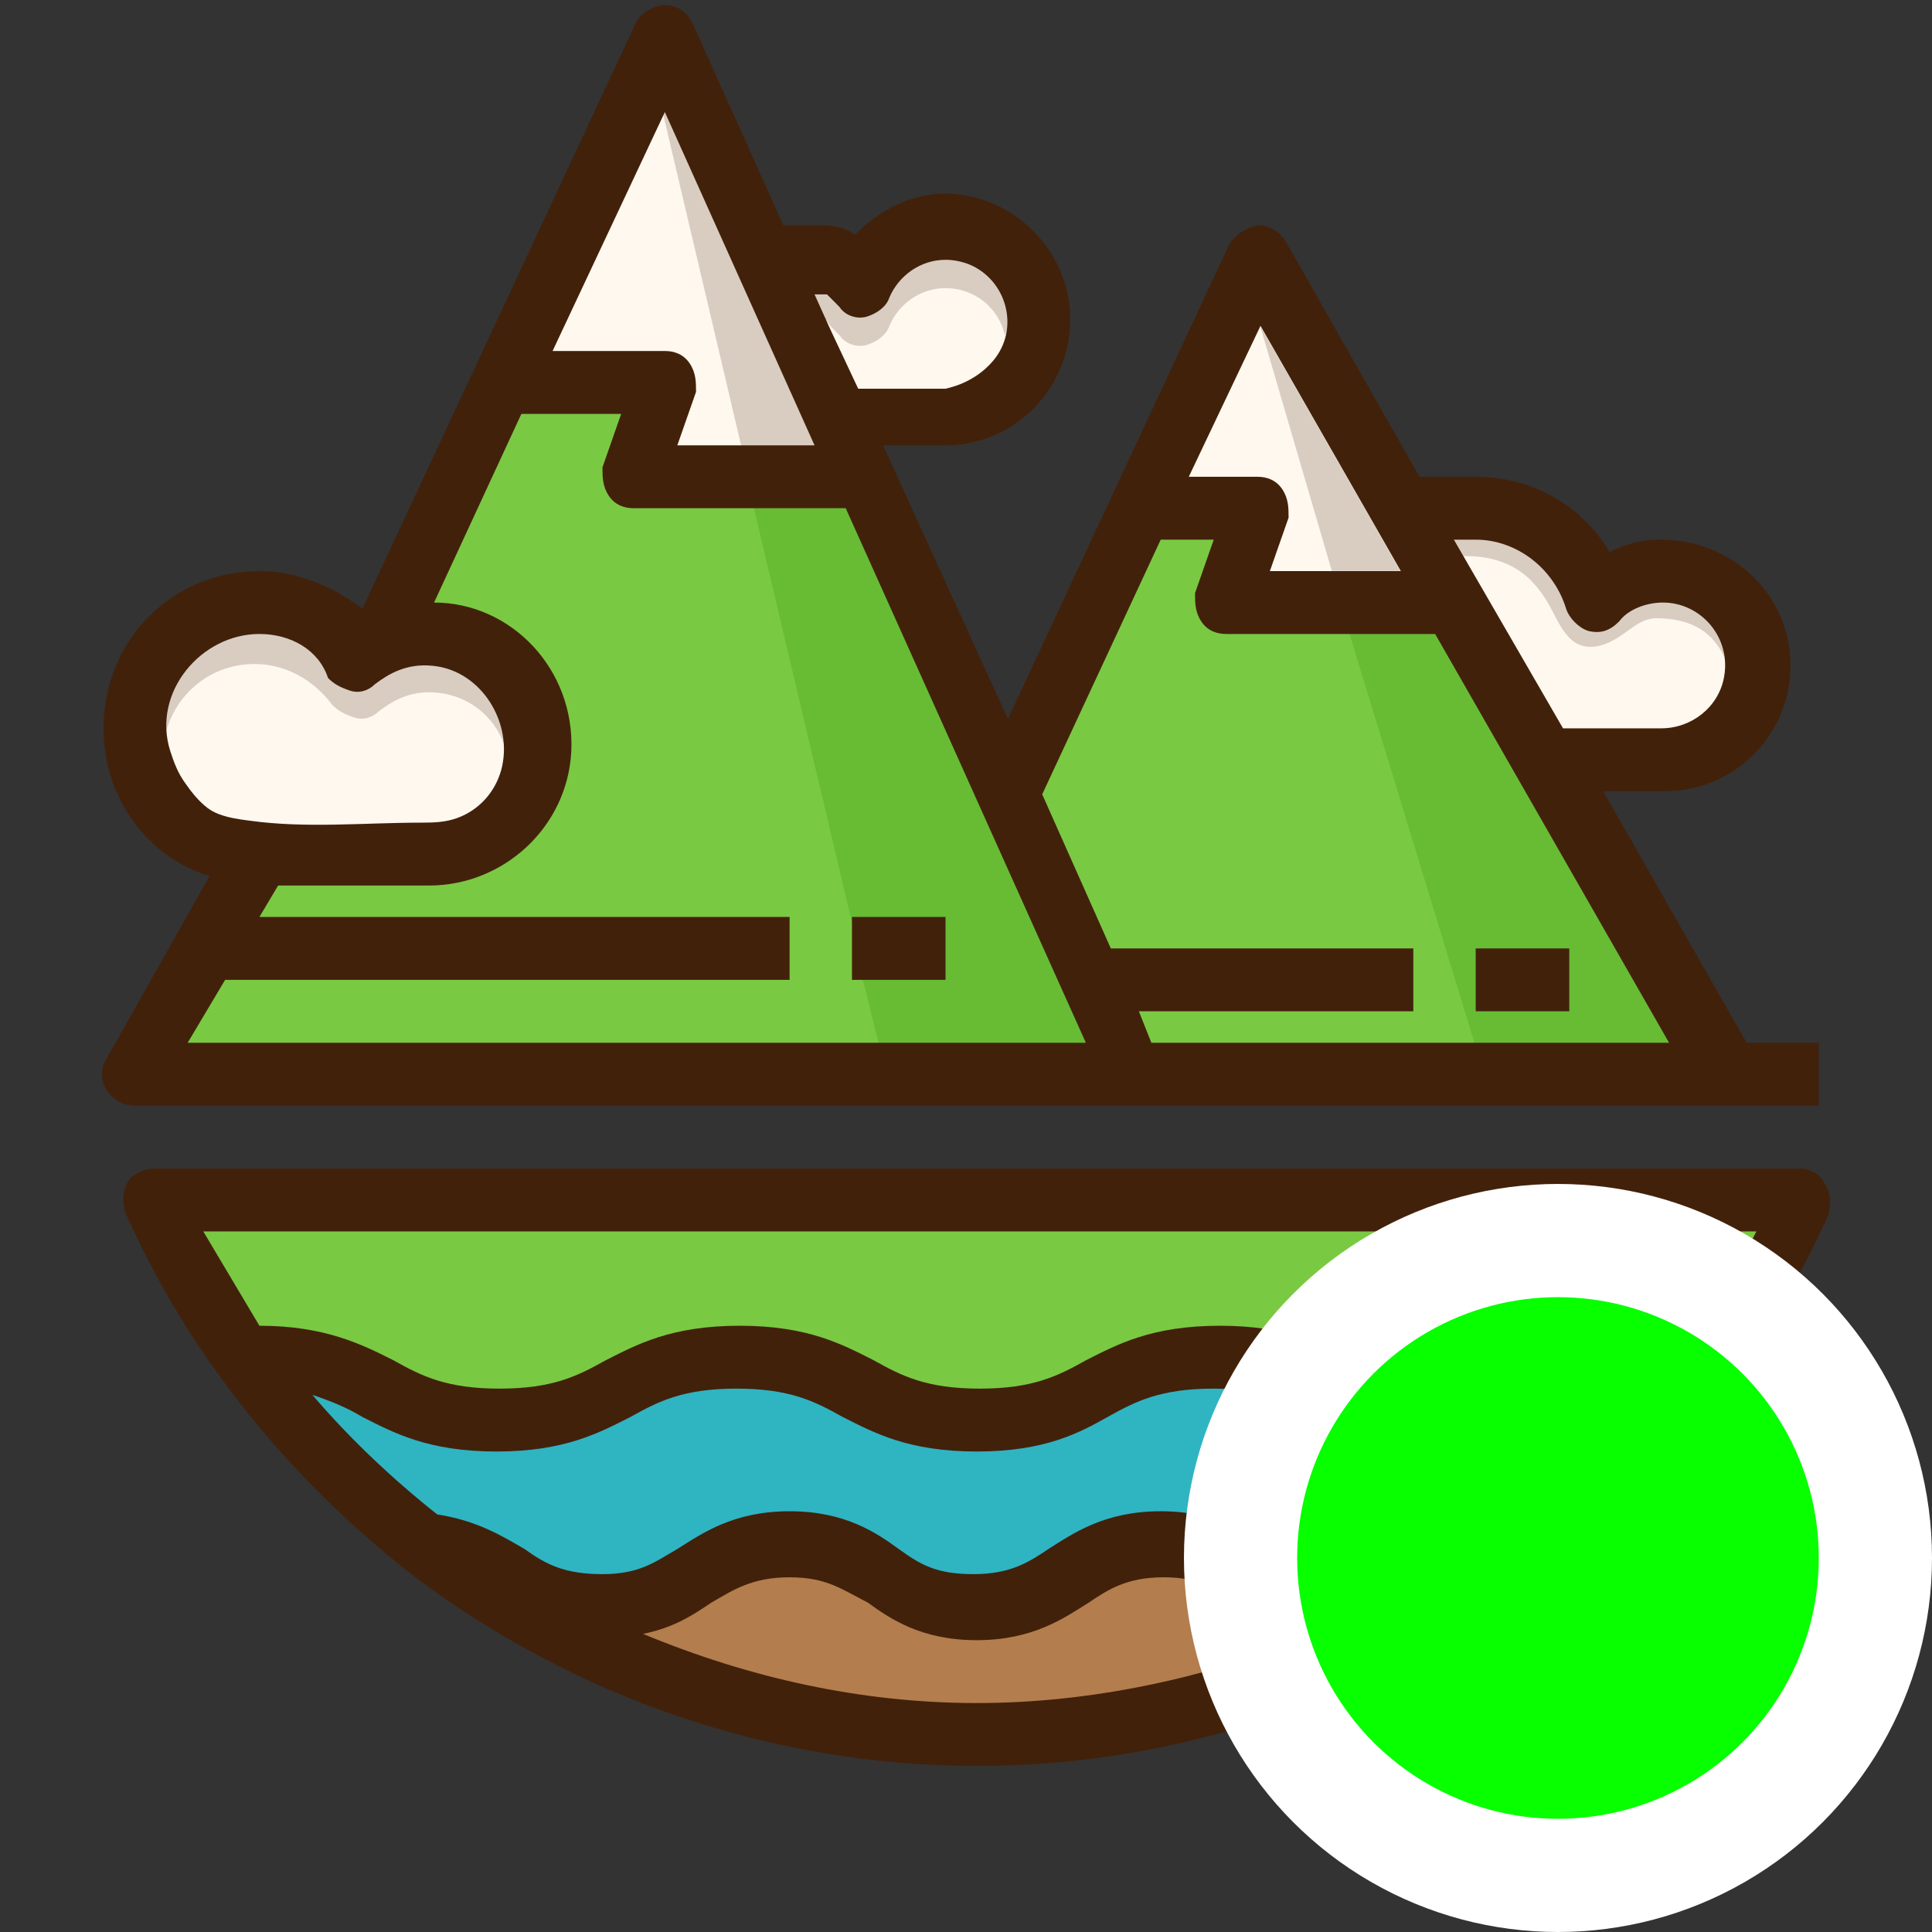 <?xml version="1.0" encoding="UTF-8" standalone="no"?>
<!-- Generator: Adobe Illustrator 19.0.0, SVG Export Plug-In . SVG Version: 6.00 Build 0)  -->

<svg
   xmlns:dc="http://purl.org/dc/elements/1.1/"
   xmlns:cc="http://creativecommons.org/ns#"
   xmlns:rdf="http://www.w3.org/1999/02/22-rdf-syntax-ns#"
   xmlns:svg="http://www.w3.org/2000/svg"
   xmlns="http://www.w3.org/2000/svg"
   xmlns:sodipodi="http://sodipodi.sourceforge.net/DTD/sodipodi-0.dtd"
   xmlns:inkscape="http://www.inkscape.org/namespaces/inkscape"
   version="1.1"
   id="Layer_1"
   x="0px"
   y="0px"
   viewBox="0 0 512 512"
   xml:space="preserve"
   inkscape:version="0.91 r13725"
   sodipodi:docname="marker-areainterest-scenic-contents.svg"
   width="512"
   height="512"><rect x="0" y="0" width="512" height="512" fill="#333333" stroke="none"/><defs
     id="defs107" /><sodipodi:namedview
     pagecolor="#ffffff"
     bordercolor="#666666"
     borderopacity="1"
     objecttolerance="10"
     gridtolerance="10"
     guidetolerance="10"
     inkscape:pageopacity="0"
     inkscape:pageshadow="2"
     inkscape:window-width="1920"
     inkscape:window-height="1017"
     id="namedview105"
     showgrid="false"
     inkscape:zoom="0.52678571"
     inkscape:cx="-196.47458"
     inkscape:cy="224"
     inkscape:window-x="1912"
     inkscape:window-y="-8"
     inkscape:window-maximized="1"
     inkscape:current-layer="Layer_1" /><g
     id="g8169"
     transform="matrix(1.094,0,0,1.103,24.455,1.356)"><path
       inkscape:connector-curvature="0"
       id="path3"
       d="m 380.732,138.817 c -5.194,0 -10.104,2.078 -13.882,5.949 -1.133,1.133 -1.7,1.133 -2.078,1.133 l 0,0 c -0.189,0 -0.472,0 -0.755,-0.094 -0.85,-0.378 -1.889,-1.417 -2.172,-2.172 -3.683,-11.71 -14.448,-19.925 -26.441,-19.925 l -13.504,0 31.919,54.771 26.914,0 c 10.954,0 19.831,-8.877 19.831,-19.831 0,-10.954 -8.971,-19.831 -19.831,-19.831 z"
       style="fill:#d9cdc1" /><path
       inkscape:connector-curvature="0"
       id="path5"
       d="m 282.993,77.058 33.996,58.926 -31.73,0 4.533,-12.843 c 0.755,-2.266 0,-4.533 -0.755,-6.799 -2.266,-2.266 -4.533,-3.022 -6.799,-3.022 l -16.62,0 17.376,-36.262 z"
       style="fill:#fff8ef" /><path
       inkscape:connector-curvature="0"
       id="path7"
       d="m 357.784,241.75 0,-15.109 -22.664,0 0,15.109 22.664,0 z m -127.674,-52.127 28.708,-61.193 12.843,0 -4.533,12.843 c -0.755,2.266 0,4.533 0.755,6.799 1.511,2.266 3.777,3.022 6.044,3.022 l 51.372,0 56.66,98.211 -125.408,0 -3.777,-7.555 67.237,0 0,-15.109 -73.28,0 -16.62,-37.018 z"
       style="fill:#67bc34" /><path
       inkscape:connector-curvature="0"
       id="path9"
       d="m 224.917,77.53 c -1.983,-8.877 -9.727,-15.015 -18.981,-15.015 -7.838,0 -14.826,4.722 -17.942,11.899 l -0.094,0.189 -0.094,0.189 c -0.189,0.567 -0.661,1.133 -1.039,1.322 -1.417,0 -2.927,-0.567 -3.211,-0.85 l -2.266,-2.266 -7.649,5.383 6.799,14.354 4.249,1.228 23.419,0 c 2.644,0 4.816,-1.133 6.61,-1.983 l 0.661,-0.378 0.378,-0.378 c 0,0 0,0 0.094,0 0.567,-0.283 1.417,-0.755 2.361,-1.605 l 1.039,-1.039 c 2.361,-1.511 3.494,-3.777 4.344,-5.477 l 0.472,-1.039 0,-0.378 c 0.283,-0.661 0.755,-1.7 0.755,-3.022 l 0,-0.472 0.094,-0.661 z"
       style="fill:#fff8ef" /><path
       inkscape:connector-curvature="0"
       id="path11"
       d="m 221.8,75.547 c 0,1.511 0,2.266 -0.755,3.777 -1.511,-6.799 -7.555,-11.332 -14.354,-11.332 -6.044,0 -11.332,3.777 -13.598,9.066 -0.755,2.266 -3.022,3.777 -5.288,4.533 -2.266,0.755 -5.288,0 -6.799,-2.266 l -1.511,-1.511 -0.755,-0.755 -6.044,-8.877 3.777,-0.189 c 0.755,0 0.755,0 0.755,0 0,0 0.755,0.755 1.511,1.511 l 1.511,1.511 c 1.511,1.511 4.533,2.266 6.799,2.266 2.266,0 4.533,-2.266 5.288,-4.533 2.266,-5.288 7.555,-9.066 13.598,-9.066 9.066,0.755 15.865,7.555 15.865,15.865 z"
       style="fill:#d9cdc1" /><path
       inkscape:connector-curvature="0"
       id="path13"
       d="m 214.246,407.952 c -27.952,0 -55.149,-6.044 -80.835,-15.865 7.555,-1.511 12.843,-5.288 16.62,-7.555 5.288,-3.777 9.821,-6.044 18.887,-6.044 9.066,0 12.843,3.022 18.131,6.044 6.044,3.777 13.598,9.066 26.441,9.066 13.598,0 21.153,-5.288 27.197,-9.066 5.288,-3.777 9.066,-6.044 18.131,-6.044 9.066,0 13.598,3.022 18.131,6.044 4.533,3.022 9.066,6.044 16.62,7.555 -24.175,9.821 -51.372,15.865 -79.324,15.865 z"
       style="fill:#b37d4d" /><path
       inkscape:connector-curvature="0"
       id="path15"
       d="m 138.699,25.686 36.262,80.08 -33.241,0 4.533,-12.843 c 0.755,-2.266 0,-4.533 -0.755,-6.799 -2.266,-2.266 -4.533,-3.022 -6.799,-3.022 l -27.197,0 27.197,-57.416 z"
       style="fill:#fff8ef" /><path
       inkscape:connector-curvature="0"
       id="path17"
       d="m 214.246,332.406 c -12.843,0 -18.887,-3.022 -25.686,-6.799 -7.555,-3.777 -15.865,-8.31 -32.485,-8.31 -16.62,0 -24.93,4.533 -32.485,8.31 -6.799,3.777 -12.843,6.799 -25.686,6.799 -12.843,0 -18.131,-3.022 -25.686,-6.799 -7.555,-3.777 -15.865,-8.31 -32.485,-8.31 -5.288,-7.555 -9.821,-15.109 -13.598,-22.664 l 374.712,0 c -3.777,7.555 -9.066,15.109 -13.598,22.664 -15.865,0 -24.93,4.533 -32.485,8.31 -6.044,3.777 -12.087,6.799 -24.93,6.799 -12.843,0 -18.887,-3.022 -25.686,-6.799 -7.555,-3.777 -15.865,-8.31 -32.485,-8.31 -16.62,0 -24.93,4.533 -32.485,8.31 -6.044,3.777 -12.087,6.799 -24.93,6.799 z"
       style="fill:#7ac943" /><path
       inkscape:connector-curvature="0"
       id="path19"
       d="m 100.926,181.312 c 0,0.755 -0.755,2.266 -0.755,3.022 0,-0.755 0,-2.266 0.755,-3.022 z"
       style="fill:#fff8ef" /><path
       inkscape:connector-curvature="0"
       id="path21"
       d="m 214.246,347.515 c 16.62,0 24.93,-4.533 32.485,-8.31 6.799,-3.777 12.843,-6.799 25.686,-6.799 12.843,0 18.887,3.022 25.686,6.799 7.555,3.777 15.865,8.31 32.485,8.31 16.62,0 24.93,-4.533 32.485,-8.31 3.777,-2.266 7.555,-3.777 12.087,-5.288 -9.066,10.577 -19.642,20.398 -30.219,28.708 -9.821,1.511 -15.865,5.288 -21.153,8.31 -5.288,3.777 -9.821,6.799 -18.887,6.799 -9.066,0 -13.598,-3.022 -18.887,-6.044 -5.288,-3.777 -12.843,-9.066 -26.441,-9.066 -13.598,0 -21.153,5.288 -27.197,9.066 -5.288,3.022 -9.066,6.044 -18.131,6.044 -9.066,0 -12.843,-3.022 -18.131,-6.044 -6.044,-3.777 -13.598,-9.066 -27.197,-9.066 -13.598,0 -21.153,5.288 -27.197,9.066 -5.288,3.022 -9.066,6.044 -18.131,6.044 -9.066,0 -13.598,-3.022 -18.887,-6.044 -4.533,-3.022 -10.577,-7.555 -21.153,-8.31 -11.332,-8.31 -21.153,-18.131 -30.219,-28.708 4.533,1.511 8.31,3.022 12.087,5.288 7.555,3.777 15.865,8.31 32.485,8.31 16.62,0 24.93,-4.533 32.485,-8.31 6.799,-3.777 12.843,-6.799 25.686,-6.799 12.843,0 18.887,3.022 25.686,6.799 7.555,3.022 15.865,7.555 32.485,7.555 z"
       style="fill:#2fb4c2" /><g
       transform="matrix(0.944,0,0,0.944,0.13,0)"
       id="g23"><path
         inkscape:connector-curvature="0"
         id="path25"
         d="m 111.537,190.7 c -3.1,-11.4 -13.6,-19.7 -24.8,-19.7 -6.9,0 -12.4,2.8 -15.6,5.6 -0.4,0.2 -0.8,0.3 -1,0.3 l -0.6,-0.3 -1.2,0 c -0.3,0 -1.2,-0.9 -1.8,-1.5 -5.9,-7.7 -14.6,-12.1 -23.8,-12.1 -13.7,0 -25.6,9.5 -29.6,23.6 l -0.2,0.7 0,0.7 c 0,1.5 0.5,2.6 0.9,3.3 0.2,1 0.5,1.9 0.8,2.4 0.1,1 0.5,1.7 0.7,2.3 l 0,1.3 1.3,1.3 c 0,0 0,0 0,0.1 0.2,0.4 0.5,1.1 1.1,1.8 0.9,1.7 2.1,3.8 4.3,5.2 l 2.7,2.7 c 0.4,0.4 1.4,1.3 2.7,1.8 1.1,0.8 2.2,1.3 4,1.3 l 0.8,0 c 0.7,0.3 1.8,0.8 3.2,0.8 0.2,0 0.8,0.2 1.2,0.3 1,0.2 2.2,0.5 3.6,0.5 l 48,0 c 6.4,0 12.4,-2.3 16.3,-6.3 l 2.4,-2.4 c 1,-1 1.5,-1.9 1.7,-2.5 0,0 0,0 0,-0.1 l 1.3,-1.3 0,-1.3 c 0.3,-0.7 0.8,-1.8 0.8,-3.2 l 0,-0.4 c 0,-0.1 0.1,-0.3 0.1,-0.4 0.3,-0.9 0.7,-2 0.7,-3.2 l 0,-0.7 0,-0.6 z"
         style="fill:#fff8ef" /><path
         inkscape:connector-curvature="0"
         id="path27"
         d="m 301.637,126 c 0.4,1.2 0.6,2.2 0.4,2.7 l -7.2,20.3 49.3,0 -45.1,-78.1 -25.8,54.1 25.5,0 c 0.8,0 1.7,0.1 2.9,1 z"
         style="fill:#fff8ef" /></g><path
       inkscape:connector-curvature="0"
       id="path29"
       d="m 315.289,231.362 0,5.666 -70.164,0 8.499,16.998 136.456,0 -62.137,-107.654 -54.11,0 c -1.039,0 -1.511,-0.283 -1.794,-0.567 -0.378,-1.228 -0.755,-2.361 -0.567,-3.022 l 6.799,-19.17 -22.475,0 -30.88,65.915 18.792,41.74 71.581,0 0,0.094 z m 24.553,0 13.221,0 0,5.666 -13.221,0 0,-5.666 z"
       style="fill:#7ac943" /><path
       inkscape:connector-curvature="0"
       id="path31"
       d="m 279.594,380.567 c -4.816,-3.211 -10.293,-6.799 -20.775,-6.799 -10.293,0 -15.109,2.833 -20.775,6.799 l -0.944,0.567 c -5.666,3.588 -12.182,7.649 -23.608,7.649 -10.671,0 -17.092,-4.061 -22.758,-7.649 l -1.133,-0.755 -0.189,-0.094 c -0.661,-0.378 -1.322,-0.755 -1.889,-1.133 -4.627,-2.739 -9.349,-5.572 -18.603,-5.572 -9.916,0 -15.393,2.455 -21.436,6.799 -0.472,0.283 -0.944,0.567 -1.511,0.944 -3.494,2.172 -7.744,4.816 -13.41,5.949 l -16.054,3.211 15.298,5.855 c 28.047,10.765 55.81,16.148 82.535,16.148 26.914,0 54.96,-5.572 81.118,-16.243 l 14.543,-5.949 -15.393,-3.116 c -6.799,-1.039 -10.577,-3.588 -15.015,-6.61 z"
       style="fill:#b37d4d" /><path
       inkscape:connector-curvature="0"
       id="path33"
       d="m 141.437,88.767 c 0.378,1.133 0.567,2.078 0.378,2.55 l -6.799,19.17 47.217,0 -43.439,-96.039 -34.752,73.375 34.657,0 c 0.755,0 1.605,0.094 2.739,0.944 z"
       style="fill:#fff8ef" /><path
       inkscape:connector-curvature="0"
       id="path35"
       d="m 18.485,289.911 3.4,6.799 c 3.872,7.744 8.593,15.582 13.976,23.231 l 1.417,1.983 2.455,0 c 14.826,0 22.286,3.683 29.463,7.366 l 2.172,1.039 c 7.177,3.588 13.315,6.705 26.63,6.705 13.504,0 20.398,-3.211 27.858,-7.366 l 0.85,-0.472 c 7.177,-3.588 14.637,-7.366 29.463,-7.366 14.826,0 22.286,3.683 29.463,7.366 l 0.85,0.472 c 7.46,4.155 14.354,7.366 27.858,7.366 14.071,0 20.964,-3.494 27.197,-7.366 l 0.755,-0.378 c 7.177,-3.588 14.637,-7.366 29.463,-7.366 14.826,0 22.286,3.683 29.463,7.366 l 0.85,0.472 c 7.46,4.155 14.354,7.366 27.858,7.366 14.071,0 20.964,-3.494 27.197,-7.366 7.271,-3.683 15.582,-7.744 30.219,-7.744 l 2.644,0 1.417,-2.266 c 1.511,-2.455 3.116,-5.005 4.627,-7.46 3.211,-5.005 6.516,-10.293 9.16,-15.487 l 3.4,-6.799 -390.105,0 0,-0.094 z"
       style="fill:#7ac943" /><path
       inkscape:connector-curvature="0"
       id="path37"
       d="m 360.806,335.05 -0.755,0.378 c -7.177,3.588 -14.637,7.366 -29.463,7.366 -14.826,0 -22.286,-3.683 -29.463,-7.366 l -0.85,-0.472 c -7.46,-4.155 -14.354,-7.366 -27.858,-7.366 -13.504,0 -20.398,3.211 -27.858,7.366 l -0.85,0.472 c -7.177,3.588 -14.637,7.366 -29.463,7.366 -13.504,0 -21.059,-3.116 -27.669,-5.949 -0.944,-0.378 -1.889,-0.755 -2.739,-1.133 -7.46,-4.155 -14.259,-7.271 -27.763,-7.271 -13.504,0 -20.398,3.211 -27.858,7.366 l -0.85,0.378 c -7.177,3.588 -14.637,7.366 -29.463,7.366 -14.826,0 -22.286,-3.683 -29.463,-7.366 l -0.755,-0.378 c -4.438,-2.644 -8.877,-4.25 -12.843,-5.666 l -16.148,-5.288 11.049,12.937 c 10.388,12.182 20.586,21.814 30.974,29.463 l 1.133,0.85 1.322,0.094 c 8.593,0.661 13.787,4.061 17.942,6.894 l 1.133,0.755 1.228,0.755 c 5.099,2.927 10.482,6.044 20.114,6.044 9.254,0 13.976,-2.833 18.603,-5.572 0.661,-0.378 1.228,-0.755 1.889,-1.133 l 0.094,0 1.133,-0.755 c 5.666,-3.588 12.182,-7.649 23.608,-7.649 11.426,0 17.942,4.061 23.608,7.649 l 1.039,0.661 0.189,0.094 c 0.661,0.378 1.322,0.755 1.889,1.133 4.627,2.739 9.349,5.572 18.603,5.572 9.254,0 13.976,-2.833 18.603,-5.572 0.661,-0.378 1.228,-0.755 1.889,-1.133 l 0.094,0 1.133,-0.755 c 5.666,-3.588 12.182,-7.649 23.608,-7.649 12.276,0 18.887,4.722 23.703,8.216 l 0.189,0.094 1.322,0.755 c 5.099,2.927 10.482,6.044 20.114,6.044 10.765,0 16.431,-3.966 21.436,-7.555 l 0.85,-0.472 c 5.005,-2.833 10.104,-5.855 18.415,-7.083 l 1.228,-0.189 0.944,-0.755 c 11.521,-9.066 22.192,-19.17 30.88,-29.369 l 11.143,-12.937 -16.148,5.383 c -4.061,1.133 -8.405,2.739 -12.843,5.383 z"
       style="fill:#2fb4c2" /><g
       transform="matrix(0.944,0,0,0.944,0.13,0)"
       id="g39"><path
         inkscape:connector-curvature="0"
         id="path41"
         d="m 194.737,123 -56.8,0 c -1.1,0 -1.6,-0.3 -1.9,-0.6 -0.4,-1.3 -0.8,-2.5 -0.6,-3.2 l 7.2,-20.3 -35.9,0 -27.1,58 7.9,0 c 16.7,0 30.2,13.9 30.2,31 0,17.4 -13.6,31 -31,31 l -42,0 -10.8,18 139.8,0 0,6 -142.6,0 -15.6,26 245.4,0 -66.2,-145.9 z m 5,120 0,-6 14,0 0,6 -14,0 z"
         style="fill:#7ac943" /><path
         inkscape:connector-curvature="0"
         id="path43"
         d="m 194.737,232 0,16 24,0 0,-16 -24,0 z m -108,-8 c 20,0 36,-16 36,-36 0,-20 -16,-36 -35.2,-36 l 22.4,-48 25.6,0 -4.8,13.6 c -0.8,2.4 0,4.8 0.8,7.2 1.6,2.4 4,3.2 6.4,3.2 l 53.6,0 61.6,136 -226.4,0 -2.4,0 9.6,-16 144.8,0 0,-16 -136,0 4.8,-8 35.2,0 c 0.8,0 0.8,0 1.6,0 0.8,0 1.6,0 2.4,0 z"
         style="fill:#7ac943" /></g><g
       transform="matrix(0.944,0,0,0.944,0.13,0)"
       id="g45"><path
         inkscape:connector-curvature="0"
         id="path47"
         d="m 22.737,196.8 c 0.8,1.6 2.4,3.2 3.2,4 -1.6,-0.8 -2.4,-2.4 -3.2,-4 z"
         style="fill:#d9cdc1" /><path
         inkscape:connector-curvature="0"
         id="path49"
         d="m 21.137,194.4 c 0.8,0.8 0.8,1.6 1.6,2.4 -0.8,-0.8 -0.8,-1.6 -1.6,-2.4 z"
         style="fill:#d9cdc1" /><path
         inkscape:connector-curvature="0"
         id="path51"
         d="m 19.537,190.4 c 0,0.8 0,1.6 0.8,2.4 0,-1.6 -0.8,-1.6 -0.8,-2.4 z"
         style="fill:#d9cdc1" /><path
         inkscape:connector-curvature="0"
         id="path53"
         d="m 41.537,157 c 8,0 15.2,4.6 20,11 1.6,1.6 3.1,3.8 5.5,3.8 2.4,0 3.2,-0.1 4.8,-1.7 2.4,-2.4 8.8,-3.2 14.4,-3.2 11.2,0 20,8.8 20,20 0,1.6 0,2.4 0,4 -1.6,-8.8 -9.6,-16 -20,-16 -5.6,0 -9.6,2.4 -12.8,4.8 -1.6,1.6 -4,2.4 -6.4,1.6 -2.4,-0.8 -4,-1.6 -5.6,-3.2 -4.8,-6.4 -12,-10.4 -20,-10.4 -12,0 -21.6,8.8 -23.2,20 -0.8,-1.6 -0.8,-2.4 -0.8,-4 0.1,-12.8 10.5,-26.7 24.1,-26.7 z"
         style="fill:#d9cdc1" /></g><g
       transform="matrix(0.944,0,0,0.944,0.13,0)"
       id="g55"><polygon
         id="polygon57"
         points="254.737,264 192.337,128 170.737,128 195.537,232 218.737,232 218.737,248 198.737,248 202.737,264 "
         style="fill:#67bc34" /><polygon
         id="polygon59"
         points="202.837,269 266.537,269 199.537,123 168.437,123 195.637,237 217.737,237 217.737,243 196.337,243 "
         style="fill:#67bc34" /></g><polygon
       transform="matrix(0.944,0,0,0.944,0.13,0)"
       id="polygon61"
       points="167.537,117 196.937,117 156.737,22 144.037,18 "
       style="fill:#d9cdc1" /><g
       transform="matrix(0.944,0,0,0.944,0.13,0)"
       id="g63"><path
         inkscape:connector-curvature="0"
         id="path65"
         d="m 353.037,155 -32.1,0 35.1,114 62.8,0 -65.8,-114 z m 11.7,96 0,-6 14,0 0,6 -14,0 z"
         style="fill:#67bc34" /><path
         inkscape:connector-curvature="0"
         id="path67"
         d="m 322.737,160 32,104 50.4,0 -60,-104 -22.4,0 z m 32,80 24,0 0,16 -24,0 0,-16 z"
         style="fill:#67bc34" /></g><polygon
       transform="matrix(0.944,0,0,0.944,0.13,0)"
       id="polygon69"
       points="335.537,144 299.537,81.6 317.937,144 "
       style="fill:#d9cdc1" /><path
       inkscape:connector-curvature="0"
       id="path71"
       d="m 397.352,162.614 c -1.983,-8.877 -6.705,-15.298 -18.509,-15.298 -4.911,0 -7.932,5.099 -13.41,6.516 -7.271,1.889 -9.538,-4.25 -12.276,-9.254 -1.322,-2.455 -3.022,-4.722 -5.005,-6.705 -4.155,-3.872 -9.538,-5.477 -15.109,-5.477 l -8.971,0 27.386,47.217 26.914,0 c 9.16,0 16.998,-6.138 18.981,-15.015 l 0.189,-1.039 -0.189,-0.944 z"
       style="fill:#fff8ef" /><path
       inkscape:connector-curvature="0"
       id="path73"
       d="m 335.12,226.64 22.664,0 0,15.109 -22.664,0 0,-15.109 z m -151.094,-7.555 22.664,0 0,15.109 -22.664,0 0,-15.109 z M 168.918,377.734 c -9.066,0 -13.598,3.022 -18.887,6.044 -4.533,3.022 -9.066,6.044 -16.62,7.555 25.686,10.577 52.883,16.62 80.835,16.62 27.952,0 55.149,-6.044 80.835,-15.865 -7.555,-1.511 -12.843,-5.288 -16.62,-7.555 -6.044,-3.777 -9.821,-6.799 -18.887,-6.799 -9.066,0 -13.598,3.022 -18.131,6.044 -6.044,3.777 -13.598,9.066 -27.197,9.066 -13.598,0 -21.153,-5.288 -26.441,-9.066 -6.044,-3.022 -9.821,-6.044 -18.887,-6.044 z m 181.312,0 c -38.529,28.708 -86.123,45.328 -135.984,45.328 -49.861,0 -97.455,-16.62 -135.984,-45.328 l 0,0 0,0 C 48.798,355.07 23.868,325.607 8.003,290.1 c -0.755,-2.266 -0.755,-5.288 0.755,-7.555 0.755,-1.511 3.777,-3.022 6.044,-3.022 l 398.887,0 c 2.266,0 5.288,1.511 6.044,3.777 1.511,2.266 1.511,4.533 0.755,7.555 -15.865,34.752 -40.04,64.215 -70.258,86.879 l 0,0 0,0 z m -135.984,-30.219 c -16.62,0 -24.93,-4.533 -32.485,-8.31 -6.799,-3.777 -12.843,-6.799 -25.686,-6.799 -12.843,0 -18.887,3.022 -25.686,6.799 -7.555,3.777 -15.865,8.31 -32.485,8.31 -16.62,0 -24.93,-4.533 -32.485,-8.31 -3.777,-2.266 -7.555,-3.777 -12.087,-5.288 9.066,10.577 19.642,20.398 30.219,28.708 9.821,1.511 15.865,5.288 21.153,8.31 5.288,3.777 9.821,6.044 18.887,6.044 9.066,0 12.843,-3.022 18.131,-6.044 6.044,-3.777 13.598,-9.066 27.197,-9.066 13.598,0 21.153,5.288 26.441,9.066 5.288,3.777 9.066,6.044 18.131,6.044 9.066,0 13.598,-3.022 18.131,-6.044 6.044,-3.777 13.598,-9.066 27.197,-9.066 13.598,0 21.153,5.288 27.197,9.066 5.288,3.777 9.821,6.044 18.887,6.044 9.066,0 13.598,-3.022 18.131,-6.044 5.288,-3.022 11.332,-7.555 21.153,-8.31 11.332,-8.31 21.153,-18.131 30.219,-28.708 -4.533,1.511 -8.31,3.022 -12.087,5.288 -7.555,3.777 -15.865,8.31 -32.485,8.31 -16.62,0 -24.93,-4.533 -32.485,-8.31 -6.799,-3.777 -12.843,-6.799 -25.686,-6.799 -12.843,0 -18.887,3.022 -25.686,6.799 -6.799,3.777 -15.109,8.31 -31.73,8.31 z M 98.659,332.406 c 12.843,0 18.887,-3.022 25.686,-6.799 7.555,-3.777 15.865,-8.31 32.485,-8.31 16.62,0 24.93,4.533 32.485,8.31 6.799,3.777 12.843,6.799 25.686,6.799 12.843,0 18.887,-3.022 25.686,-6.799 7.555,-3.777 15.865,-8.31 32.485,-8.31 16.62,0 24.93,4.533 32.485,8.31 6.799,3.777 12.843,6.799 25.686,6.799 12.843,0 18.887,-3.022 25.686,-6.799 7.555,-3.777 15.865,-8.31 32.485,-8.31 5.288,-7.555 9.821,-15.109 13.598,-22.664 l -376.223,0 c 4.533,7.555 9.066,15.109 13.598,22.664 15.865,0 24.93,4.533 32.485,8.31 6.799,3.777 12.843,6.799 25.686,6.799 z M 288.281,116.342 c 1.511,2.266 1.511,4.533 1.511,6.799 l -4.533,12.843 31.73,0 -33.996,-58.926 -17.376,36.262 16.62,0 c 2.266,0 4.533,0.755 6.044,3.022 z m 91.789,57.416 c 7.366,0 13.882,-5.099 15.204,-12.276 1.794,-9.538 -5.572,-17.942 -14.826,-17.942 -3.777,0 -8.31,1.511 -10.577,4.533 -2.266,2.266 -4.533,3.022 -7.555,2.266 -2.266,-0.755 -4.533,-3.022 -5.288,-5.288 -3.022,-9.821 -12.087,-16.62 -21.909,-16.62 l -5.288,0 26.441,45.328 23.797,0 z m -123.519,75.547 125.408,0 -56.66,-98.211 -50.616,0 c -2.266,0 -4.533,-0.755 -6.044,-3.022 -1.511,-2.266 -1.511,-4.533 -1.511,-6.799 l 4.533,-12.843 -12.843,0 -28.708,61.193 16.62,37.018 73.28,0 0,15.109 -66.481,0 3.022,7.555 z M 210.374,91.034 c 3.022,-1.228 5.76,-3.116 7.838,-5.572 6.61,-7.744 3.305,-19.548 -5.949,-23.231 -1.794,-0.661 -3.683,-1.039 -5.572,-1.039 -6.044,0 -11.332,3.777 -13.598,9.066 -0.755,2.266 -3.022,3.777 -5.288,4.533 -2.266,0.755 -5.288,0 -6.799,-2.266 l -1.511,-1.511 c -0.755,-0.755 -1.511,-1.511 -1.511,-1.511 0,0 0,0 -0.755,0 l -2.266,0 3.777,8.31 6.799,14.354 21.153,0 c 1.228,-0.283 2.455,-0.661 3.683,-1.133 z m -98.872,-7.932 27.197,0 c 2.266,0 4.533,0.755 6.044,3.022 1.511,2.266 1.511,4.533 1.511,6.799 l -4.533,12.843 33.241,0 -36.262,-80.08 -27.197,57.416 z m 4.533,96.228 c -0.944,18.131 -16.337,32.202 -34.468,32.202 l -1.7,0 c -0.755,0 -0.755,0 -1.511,0 l -33.335,0 -4.533,7.555 128.429,0 0,15.109 -136.74,0 -9.066,15.109 2.266,0 215.308,0 -58.171,-128.429 -51.372,0 c -2.266,0 -4.533,-0.755 -6.044,-3.022 -1.511,-2.266 -1.511,-4.533 -1.511,-6.799 l 4.533,-12.843 -24.175,0 -21.153,45.328 c 18.698,0 34.185,16.054 33.241,35.79 z M 30.573,194.344 c 2.455,0.944 5.288,1.322 7.555,1.605 13.693,1.889 27.858,0.472 41.645,0.472 3.022,0 5.855,-0.094 8.688,-1.133 5.194,-1.889 9.066,-6.138 10.577,-11.426 3.116,-11.238 -4.722,-23.986 -16.526,-25.119 -6.327,-0.661 -10.671,1.889 -14.071,4.438 -1.511,1.511 -3.777,2.266 -6.044,1.511 -2.266,-0.755 -3.777,-1.511 -5.288,-3.022 -2.266,-6.799 -9.066,-10.577 -16.62,-10.577 -14.165,0 -26.064,14.071 -21.625,28.047 0.944,2.927 1.889,5.383 3.683,7.838 1.511,2.172 3.211,4.25 5.288,5.855 0.85,0.661 1.794,1.133 2.739,1.511 z M 184.782,55.149 c 7.083,-7.083 16.148,-11.049 26.064,-9.538 14.448,2.172 25.686,14.543 26.064,29.18 0.378,16.998 -13.315,30.974 -30.219,30.974 l -15.109,0 30.219,65.726 53.638,-114.076 c 1.511,-2.266 3.777,-3.777 6.799,-4.533 3.022,0 5.288,1.511 6.799,3.777 l 32.485,56.66 13.598,0 c 13.598,0 25.686,6.799 32.485,18.131 2.455,-1.417 5.194,-2.266 8.216,-2.739 17.848,-2.361 34.563,10.293 35.507,28.33 0.944,17.376 -13.032,31.824 -30.219,31.824 l -15.109,0 34.752,60.437 17.47,0 0,15.109 -22.664,0 -143.539,0 -226.64,0 -15.109,0 c -3.022,0 -5.288,-1.511 -6.799,-3.777 -1.511,-2.266 -1.511,-5.288 0,-7.555 L 28.401,209.265 C 13.291,204.732 2.715,190.378 2.715,173.758 c 0,-21.153 16.62,-37.773 37.773,-37.773 9.066,0 18.131,3.777 24.93,9.066 L 131.9,3.777 C 133.411,1.511 136.432,0 138.699,0 c 3.022,0 5.288,1.511 6.799,4.533 l 21.909,48.35 9.066,0 c 3.777,0 6.044,0.755 8.31,2.266 z"
       style="fill:#42210b" /></g><g
     id="g75"
     transform="translate(0,64)" /><g
     id="g77"
     transform="translate(0,64)" /><g
     id="g79"
     transform="translate(0,64)" /><g
     id="g81"
     transform="translate(0,64)" /><g
     id="g83"
     transform="translate(0,64)" /><g
     id="g85"
     transform="translate(0,64)" /><g
     id="g87"
     transform="translate(0,64)" /><g
     id="g89"
     transform="translate(0,64)" /><g
     id="g91"
     transform="translate(0,64)" /><g
     id="g93"
     transform="translate(0,64)" /><g
     id="g95"
     transform="translate(0,64)" /><g
     id="g97"
     transform="translate(0,64)" /><g
     id="g99"
     transform="translate(0,64)" /><g
     id="g101"
     transform="translate(0,64)" /><g
     id="g103"
     transform="translate(0,64)" /><circle
     style="opacity:1;fill:#07ff00;fill-opacity:1;fill-rule:nonzero;stroke:#ffffff;stroke-width:30;stroke-linecap:butt;stroke-linejoin:miter;stroke-miterlimit:4;stroke-dasharray:none;stroke-opacity:1"
     id="path8111"
     cx="412.879"
     cy="412.879"
     r="84.121" /></svg>